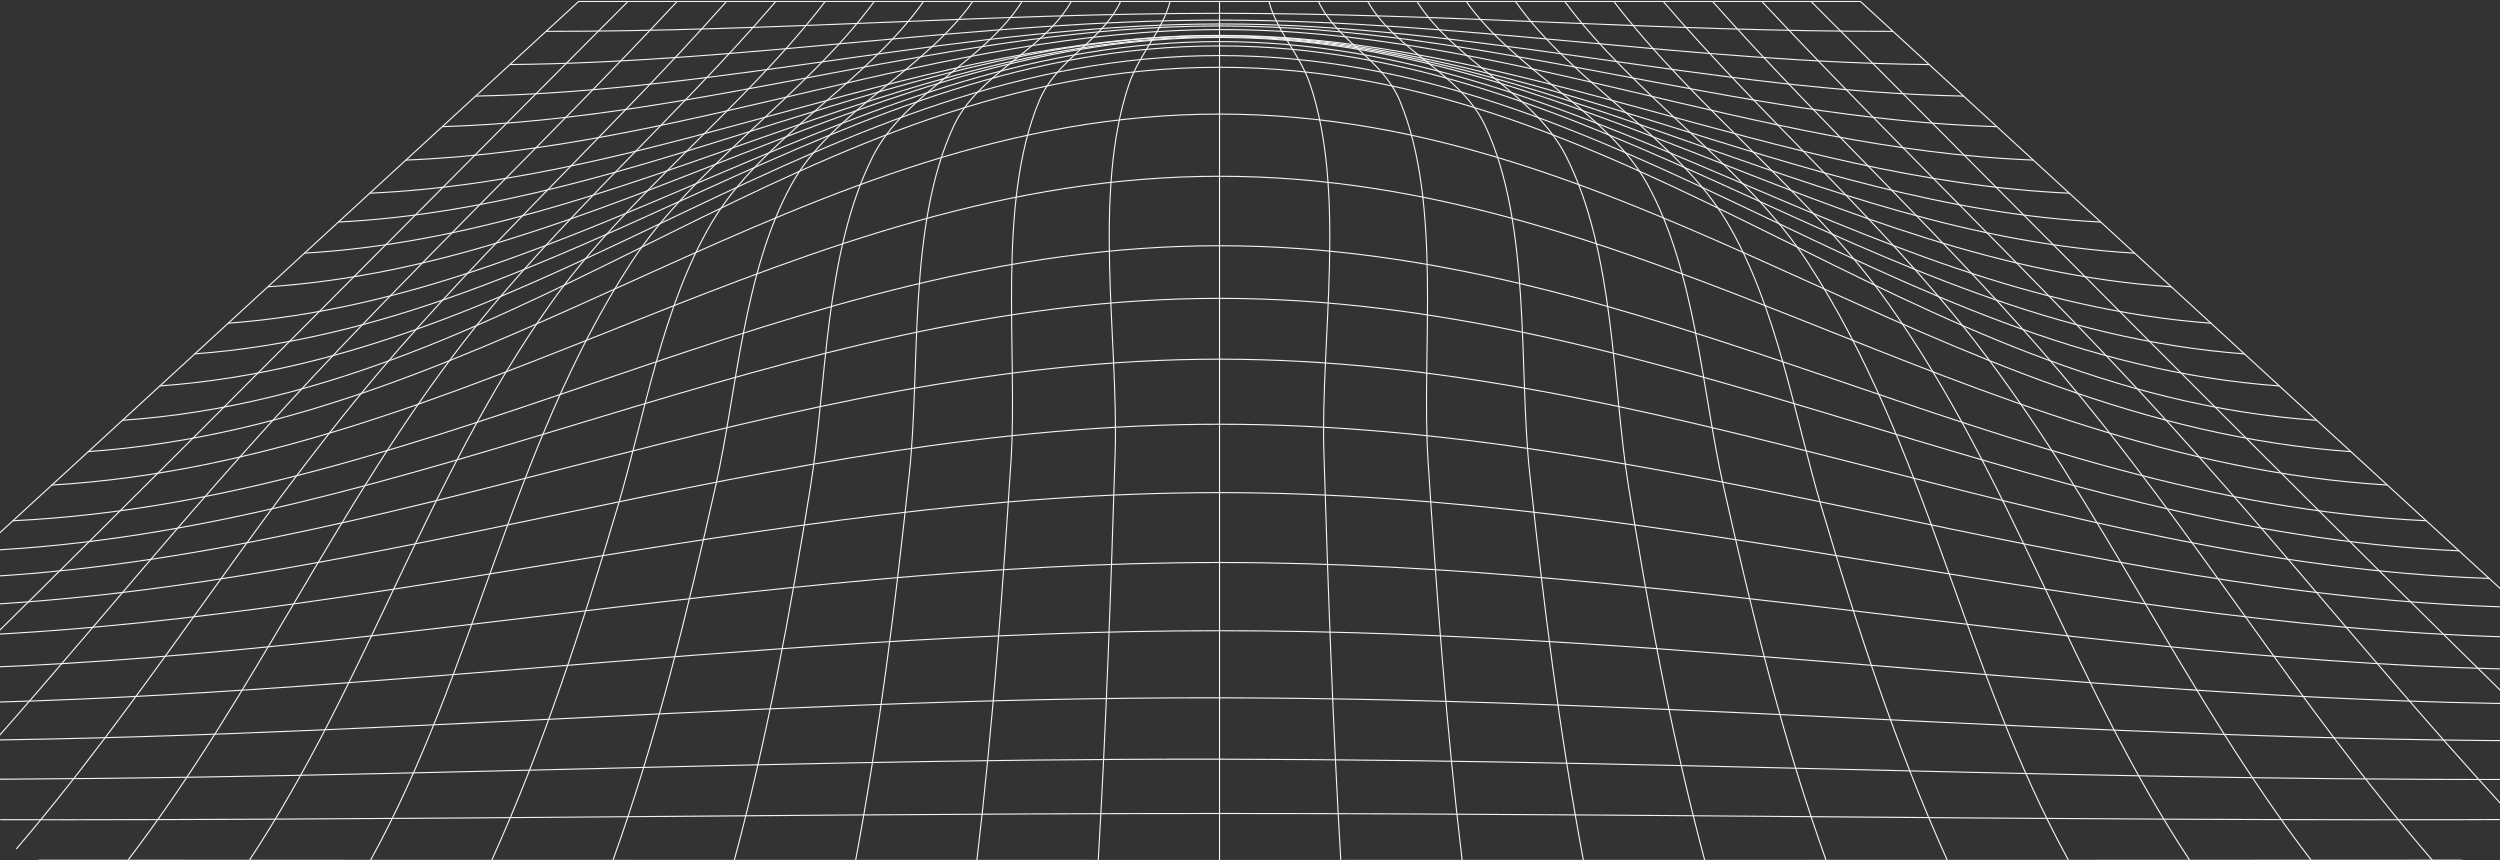 <svg width="1360" height="468" viewBox="0 0 1360 468" fill="none" xmlns="http://www.w3.org/2000/svg">
<rect x="0" y="0" width="1360" height="468" fill="#333333" stroke="none"/>
<g clip-path="url(#clip0_421_1418)">
<path d="M314.791 0.77C547.211 0.77 779.63 0.77 1012.05 0.77C1181.66 156.514 1351.35 312.209 1521.13 467.855C949.323 468.182 377.518 468.182 -194.287 467.855C-24.444 312.258 145.249 156.563 314.791 0.77Z" stroke="#F3F4F6" stroke-width="0.607" stroke-miterlimit="10"/>
<path d="M-169.105 444.775C108.198 448.38 385.986 442.543 663.419 442.543C940.852 442.543 1218.54 448.38 1495.94 444.775" stroke="#F3F4F6" stroke-width="0.607" stroke-miterlimit="10"/>
<path d="M-145.309 422.995C124.192 427.9 393.822 412.522 663.419 412.988C933.017 413.454 1202.78 427.999 1472.15 422.995" stroke="#F3F4F6" stroke-width="0.607" stroke-miterlimit="10"/>
<path d="M-122.865 402.467C139.638 407.2 400.852 379.166 663.42 379.608C925.989 380.049 1187.4 407.102 1449.71 402.467" stroke="#F3F4F6" stroke-width="0.607" stroke-miterlimit="10"/>
<path d="M-101.617 382.845C154.728 386.083 406.978 343.112 663.419 343.112C919.861 343.112 1172.08 386.132 1428.46 382.845" stroke="#F3F4F6" stroke-width="0.607" stroke-miterlimit="10"/>
<path d="M-81.527 364.451C169.594 365.309 412.203 306.004 663.324 306.004C914.445 306.004 1157.12 365.309 1408.18 364.451" stroke="#F3F4F6" stroke-width="0.607" stroke-miterlimit="10"/>
<path d="M-62.502 346.987C184.137 344.878 416.621 267.987 663.422 267.987C910.222 267.987 1142.67 344.878 1389.35 346.987" stroke="#F3F4F6" stroke-width="0.607" stroke-miterlimit="10"/>
<path d="M-44.35 330.408C198.324 325.208 420.328 230.781 663.42 230.781C906.513 230.781 1128.52 325.208 1371.19 330.408" stroke="#F3F4F6" stroke-width="0.607" stroke-miterlimit="10"/>
<path d="M-27.293 314.662C212.156 306.519 423.487 195.389 663.42 195.389C903.352 195.389 1114.84 306.519 1354.13 314.662" stroke="#F3F4F6" stroke-width="0.607" stroke-miterlimit="10"/>
<path d="M-10.943 299.651C225.539 289.154 426.23 162.302 663.421 162.302C900.613 162.302 1101.34 289.154 1337.79 299.651" stroke="#F3F4F6" stroke-width="0.607" stroke-miterlimit="10"/>
<path d="M6.889 283.292C240.372 272.132 429.294 133.68 663.422 133.68C897.55 133.68 1086.67 272.181 1319.96 283.292" stroke="#F3F4F6" stroke-width="0.607" stroke-miterlimit="10"/>
<path d="M28.039 263.891C257.331 250.107 432.871 95.884 663.42 95.884C893.969 95.884 1069.38 250.034 1298.64 263.842" stroke="#F3F4F6" stroke-width="0.607" stroke-miterlimit="10"/>
<path d="M47.838 245.693C274.131 229.677 435.677 62.062 663.42 62.062C891.164 62.062 1052.71 229.677 1279 245.693" stroke="#F3F4F6" stroke-width="0.607" stroke-miterlimit="10"/>
<path d="M66.477 228.646C290.287 213.342 438.128 36.603 663.422 36.603C888.715 36.603 1036.56 213.342 1260.37 228.646" stroke="#F3F4F6" stroke-width="0.607" stroke-miterlimit="10"/>
<path d="M86.822 209.957C301.088 194.456 447.704 30.226 663.421 30.226C879.138 30.226 1025.75 194.555 1240.02 209.957" stroke="#F3F4F6" stroke-width="0.607" stroke-miterlimit="10"/>
<path d="M105.814 192.519C310.568 177.264 456.959 24.978 663.421 24.978C869.884 24.978 1016.11 177.239 1221.03 192.519" stroke="#F3F4F6" stroke-width="0.607" stroke-miterlimit="10"/>
<path d="M124 175.841C319.918 161.125 466.18 22.624 663.421 22.624C860.661 22.624 1006.83 161.199 1202.84 175.841" stroke="#F3F4F6" stroke-width="0.607" stroke-miterlimit="10"/>
<path d="M145.604 156.023C331.978 143.612 475.918 20.366 663.42 20.366C850.923 20.366 995.056 143.637 1181.24 156.023" stroke="#F3F4F6" stroke-width="0.607" stroke-miterlimit="10"/>
<path d="M165.531 137.726C343.07 127.352 485.076 19.999 663.421 19.999C841.766 19.999 983.675 127.327 1161.31 137.726" stroke="#F3F4F6" stroke-width="0.607" stroke-miterlimit="10"/>
<path d="M183.975 120.804C352.743 112.22 494.071 18.749 663.42 19.386C832.769 20.024 973.84 112.195 1142.87 120.804" stroke="#F3F4F6" stroke-width="0.607" stroke-miterlimit="10"/>
<path d="M201.098 105.106C362.321 97.748 501.811 19.263 663.421 19.263C825.032 19.263 964.586 97.748 1125.75 105.106" stroke="#F3F4F6" stroke-width="0.607" stroke-miterlimit="10"/>
<path d="M220.734 87.079C373.413 81.119 510.42 16.467 663.421 16.099C816.422 15.731 953.623 81.119 1106.11 87.079" stroke="#F3F4F6" stroke-width="0.607" stroke-miterlimit="10"/>
<path d="M240.562 68.905C384.825 64.613 518.898 14.113 663.419 14.113C807.939 14.113 941.98 64.613 1086.28 68.905" stroke="#F3F4F6" stroke-width="0.607" stroke-miterlimit="10"/>
<path d="M258.75 52.276C395.596 49.602 526.381 13.18 663.485 13.033C800.589 12.886 931.373 49.602 1068.22 52.276" stroke="#F3F4F6" stroke-width="0.607" stroke-miterlimit="10"/>
<path d="M277.42 35.107C406.947 33.93 533.862 10.948 663.421 10.948C792.98 10.948 919.894 33.93 1049.42 35.107" stroke="#F3F4F6" stroke-width="0.607" stroke-miterlimit="10"/>
<path d="M297.057 17.055C419.361 17.178 541.084 7.245 663.42 7.245C785.756 7.245 907.48 17.276 1029.78 17.055" stroke="#F3F4F6" stroke-width="0.607" stroke-miterlimit="10"/>
<path d="M985.223 0.795C1140.9 156.784 1295.58 314.171 1455.03 467.879" stroke="#F3F4F6" stroke-width="0.607" stroke-miterlimit="10"/>
<path d="M958.459 0.795C1026.43 73.54 1099.72 143.343 1167.18 216.383C1243.57 299.063 1310.76 386.255 1389.18 467.904" stroke="#F3F4F6" stroke-width="0.607" stroke-miterlimit="10"/>
<path d="M931.6 0.77C992.381 69.199 1062.19 133.214 1120.84 202.648C1193.56 288.737 1249.02 382.355 1323.18 467.904" stroke="#F3F4F6" stroke-width="0.607" stroke-miterlimit="10"/>
<path d="M904.771 0.745C958.491 63.435 1024.08 120.779 1074.06 185.284C1144.12 275.811 1187.72 376.836 1257.21 467.903" stroke="#F3F4F6" stroke-width="0.607" stroke-miterlimit="10"/>
<path d="M877.846 0.697C921.956 58.31 985.801 106.455 1027.3 165.172C1095.01 260.948 1126.81 370.386 1191.13 467.904" stroke="#F3F4F6" stroke-width="0.607" stroke-miterlimit="10"/>
<path d="M851.148 0.671C888.23 51.147 949.559 90.781 983.351 142.631C1048.97 243.533 1067.9 363.713 1125.23 467.878" stroke="#F3F4F6" stroke-width="0.607" stroke-miterlimit="10"/>
<path d="M824.32 0.623C854.759 44.33 912.896 75.797 939.563 120.951C966.681 166.84 976.096 226.096 990.703 275.248C1010.05 340.39 1030.82 404.674 1059.29 467.879" stroke="#F3F4F6" stroke-width="0.607" stroke-miterlimit="10"/>
<path d="M797.525 0.599C822.934 37.168 874.913 61.67 896.001 99.882C922.409 147.464 926.02 213.171 937.499 264.211C952.88 332.738 969.357 400.677 993.315 467.781" stroke="#F3F4F6" stroke-width="0.607" stroke-miterlimit="10"/>
<path d="M770.697 0.549C791.205 33.267 834.606 50.755 851.889 84.871C878.491 137.334 877.008 209.442 886.036 265.461C897 333.375 909.382 400.798 927.342 467.854" stroke="#F3F4F6" stroke-width="0.607" stroke-miterlimit="10"/>
<path d="M743.902 0.525C759.444 28.069 794.623 39.768 808.037 68.587C833.188 122.545 825.997 199.951 832.156 257.441C839.669 327.857 848.278 398.003 861.37 467.953" stroke="#F3F4F6" stroke-width="0.607" stroke-miterlimit="10"/>
<path d="M717.076 0.525C727.62 22.893 751.965 31.797 761.606 55.072C784.79 110.969 773.085 191.686 776.858 250.697C781.533 323.197 786.821 395.575 795.398 467.855" stroke="#F3F4F6" stroke-width="0.607" stroke-miterlimit="10"/>
<path d="M690.246 0.5C694.277 16.688 707.078 29.368 712.624 45.678C732.616 104.542 718.331 185.112 720.201 246.281C722.491 320.18 725.038 394.029 729.391 467.879" stroke="#F3F4F6" stroke-width="0.607" stroke-miterlimit="10"/>
<path d="M663.42 0.525V467.904" stroke="#F3F4F6" stroke-width="0.607" stroke-miterlimit="10"/>
<path d="M636.594 0.5C632.564 16.688 619.762 29.368 614.216 45.678C594.225 104.542 608.509 185.112 606.639 246.281C604.35 320.18 601.802 394.029 597.449 467.879" stroke="#F3F4F6" stroke-width="0.607" stroke-miterlimit="10"/>
<path d="M609.766 0.525C599.222 22.893 574.877 31.797 565.236 55.072C542.052 110.969 553.757 191.686 549.984 250.697C545.309 323.197 540.02 395.575 531.443 467.855" stroke="#F3F4F6" stroke-width="0.607" stroke-miterlimit="10"/>
<path d="M582.938 0.525C567.396 28.069 532.217 39.768 518.803 68.587C493.653 122.545 500.843 199.951 494.684 257.441C487.171 327.857 478.562 398.003 465.471 467.953" stroke="#F3F4F6" stroke-width="0.607" stroke-miterlimit="10"/>
<path d="M556.143 0.549C535.635 33.267 492.234 50.755 474.951 84.871C448.349 137.334 449.832 209.442 440.803 265.461C429.84 333.375 417.458 400.798 399.498 467.854" stroke="#F3F4F6" stroke-width="0.607" stroke-miterlimit="10"/>
<path d="M529.317 0.599C503.908 37.168 451.93 61.67 430.842 99.882C404.433 147.464 400.822 213.171 389.343 264.211C373.962 332.738 357.485 400.677 333.527 467.781" stroke="#F3F4F6" stroke-width="0.607" stroke-miterlimit="10"/>
<path d="M502.521 0.623C472.082 44.33 413.945 75.797 387.279 120.951C360.161 166.84 350.746 226.096 336.139 275.248C316.792 340.39 296.027 404.674 267.555 467.879" stroke="#F3F4F6" stroke-width="0.607" stroke-miterlimit="10"/>
<path d="M475.693 0.671C438.611 51.147 377.282 90.781 343.49 142.631C277.872 243.533 258.944 363.713 201.613 467.878" stroke="#F3F4F6" stroke-width="0.607" stroke-miterlimit="10"/>
<path d="M448.994 0.697C404.883 58.31 341.039 106.455 299.54 165.172C231.826 260.948 200.033 370.386 135.705 467.904" stroke="#F3F4F6" stroke-width="0.607" stroke-miterlimit="10"/>
<path d="M422.069 0.745C368.349 63.435 302.764 120.779 252.784 185.284C182.717 275.811 139.122 376.836 69.635 467.903" stroke="#F3F4F6" stroke-width="0.607" stroke-miterlimit="10"/>
<path d="M395.241 0.77C334.46 69.199 264.65 133.214 205.997 202.648C133.286 288.737 77.825 382.355 3.662 467.904" stroke="#F3F4F6" stroke-width="0.607" stroke-miterlimit="10"/>
<path d="M368.382 0.795C300.41 73.54 227.118 143.343 159.663 216.383C83.275 299.063 16.077 386.255 -62.342 467.904" stroke="#F3F4F6" stroke-width="0.607" stroke-miterlimit="10"/>
<path d="M341.617 0.795C185.94 156.784 31.262 314.171 -128.188 467.879" stroke="#F3F4F6" stroke-width="0.607" stroke-miterlimit="10"/>
</g>
<defs>
<clipPath id="clip0_421_1418">
<rect y="0.5" width="1360" height="467.5" rx="24" fill="white"/>
</clipPath>
</defs>
</svg>
